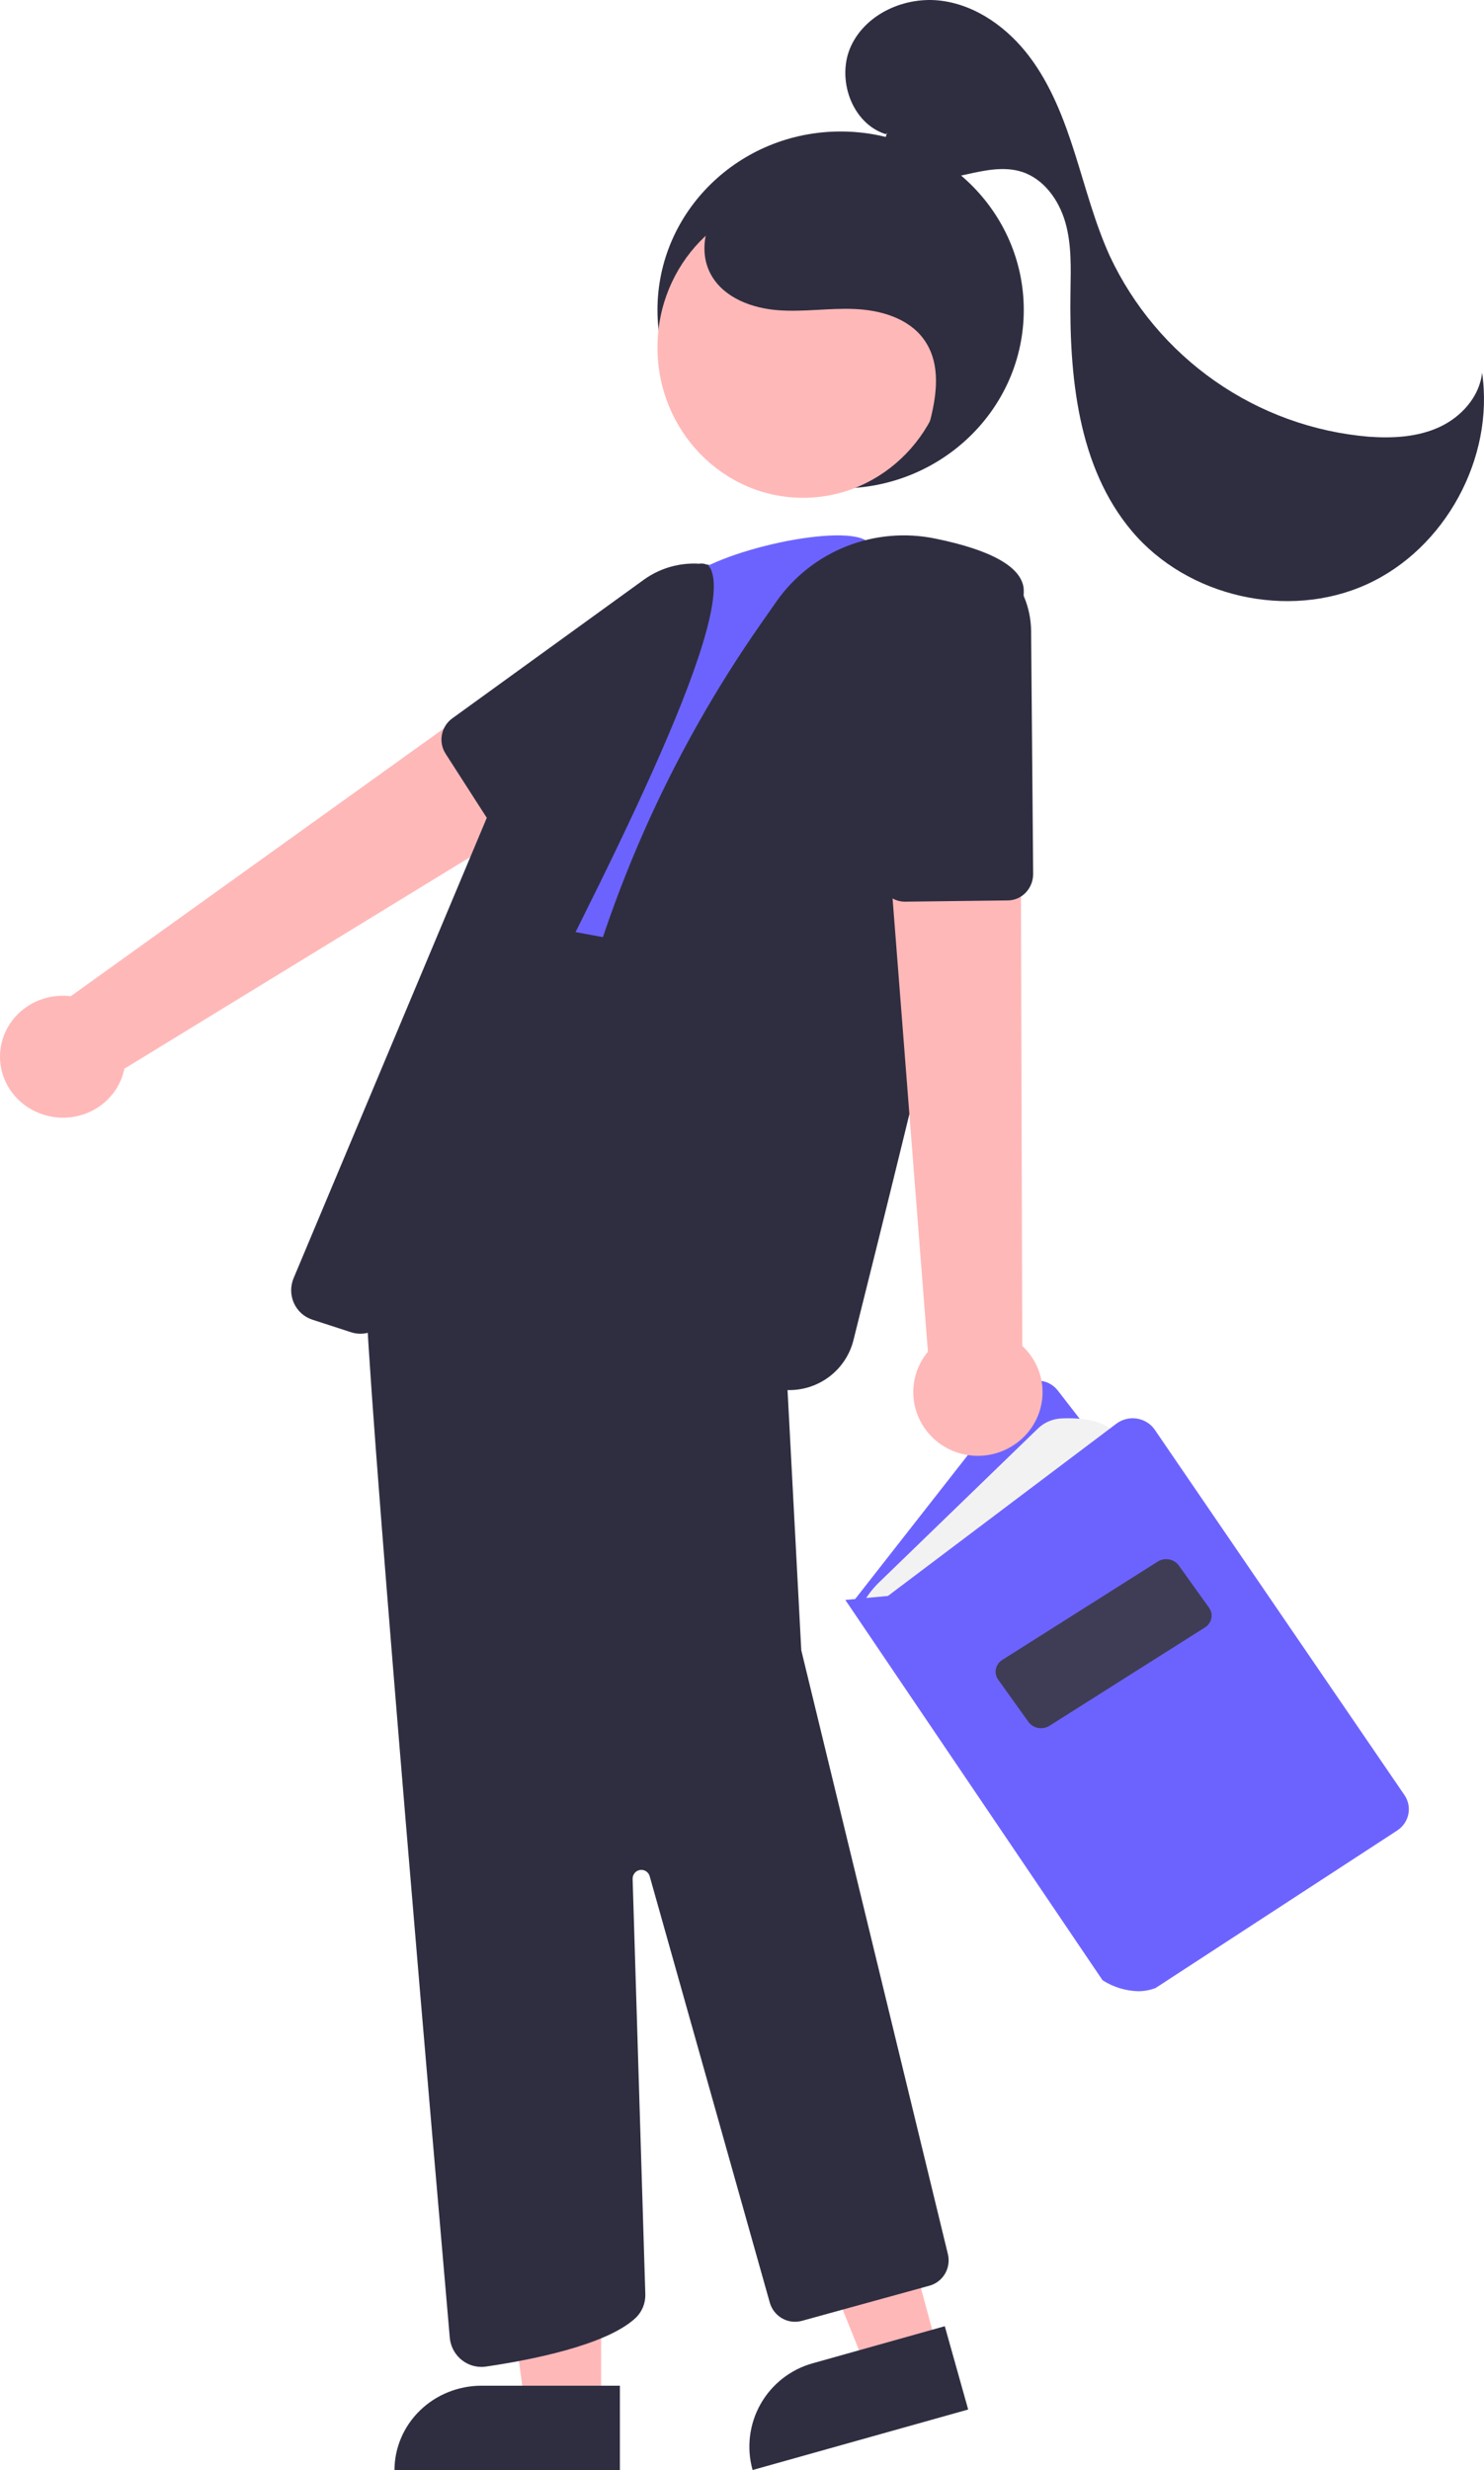 <svg width="158" height="263" viewBox="0 0 158 263" fill="none" xmlns="http://www.w3.org/2000/svg">
<path d="M89.5 52C100.27 52 109 43.493 109 33C109 22.507 100.27 14 89.5 14C78.73 14 70 22.507 70 33C70 43.493 78.73 52 89.5 52Z" fill="#2F2E41"/>
<path d="M4.311 118.564C5.217 118.905 6.19 119.049 7.16 118.985C8.13 118.922 9.073 118.653 9.925 118.198C10.776 117.742 11.514 117.111 12.086 116.349C12.659 115.587 13.053 114.712 13.239 113.786L66 81.49L56.397 71L7.532 106.067C5.908 105.866 4.265 106.249 2.914 107.145C1.562 108.041 0.597 109.387 0.2 110.927C-0.197 112.468 0.002 114.096 0.76 115.504C1.517 116.911 2.781 118 4.311 118.564Z" fill="#FFB8B8"/>
<path d="M55.872 91C55.407 91.001 54.948 90.884 54.539 90.662C54.13 90.439 53.784 90.117 53.532 89.725L47.441 80.245C47.057 79.647 46.916 78.924 47.048 78.224C47.18 77.525 47.574 76.903 48.15 76.486L68.53 61.733C69.519 61.017 70.641 60.507 71.83 60.233C73.019 59.959 74.251 59.926 75.453 60.138C76.655 60.349 77.802 60.8 78.827 61.463C79.852 62.126 80.734 62.988 81.42 63.999C82.106 65.009 82.583 66.147 82.823 67.346C83.062 68.544 83.059 69.779 82.814 70.976C82.569 72.173 82.086 73.309 81.395 74.316C80.704 75.323 79.818 76.182 78.79 76.84L57.362 90.563C56.917 90.849 56.4 91 55.872 91Z" fill="#2F2E41"/>
<path d="M63.998 256L55.868 255.999L52 227L64 227.001L63.998 256Z" fill="#FFB8B8"/>
<path d="M51.273 254H66V263H42C42 261.818 42.24 260.648 42.706 259.556C43.172 258.464 43.855 257.472 44.716 256.636C45.577 255.8 46.599 255.137 47.724 254.685C48.849 254.233 50.055 254 51.273 254Z" fill="#2F2E41"/>
<path d="M100 250.829L92.574 253L81 224.204L91.96 221L100 250.829Z" fill="#FFB8B8"/>
<path d="M86.506 251.62L100.591 247.666L103.081 256.535L80.128 262.978C79.801 261.813 79.706 260.596 79.85 259.395C79.994 258.194 80.372 257.033 80.965 255.978C81.557 254.923 82.351 253.996 83.302 253.248C84.253 252.5 85.342 251.947 86.506 251.62Z" fill="#2F2E41"/>
<path d="M119.721 206L91 170.308L108.428 148.041C108.684 147.714 109.005 147.451 109.369 147.271C109.732 147.091 110.13 146.999 110.531 147C110.933 147.001 111.33 147.096 111.693 147.279C112.055 147.461 112.375 147.726 112.629 148.054L139 182.133L119.721 206Z" fill="#6C63FF"/>
<path d="M92 170.504C92.431 169.763 92.965 169.082 93.588 168.479L110.51 152.09C111.173 151.445 112.066 151.061 113.012 151.017C114.945 150.93 118.116 151.116 119 153.143L96.154 171L92 170.504Z" fill="#F2F2F2"/>
<path d="M121.168 212C119.836 211.962 118.542 211.565 117.43 210.856L117.348 210.773L90 170.34L94.538 169.916L118.859 151.577C119.166 151.346 119.519 151.178 119.896 151.085C120.273 150.992 120.667 150.975 121.051 151.036C121.435 151.097 121.802 151.234 122.129 151.438C122.456 151.643 122.736 151.91 122.95 152.225L149.535 191.123C149.943 191.723 150.091 192.455 149.945 193.16C149.8 193.865 149.374 194.486 148.759 194.889L123.033 211.659C122.44 211.887 121.806 212.003 121.168 212Z" fill="#6C63FF"/>
<path d="M110.839 184C110.575 184 110.314 183.94 110.081 183.823C109.848 183.707 109.648 183.538 109.5 183.333L106.274 178.829C106.036 178.496 105.948 178.088 106.03 177.694C106.112 177.3 106.357 176.953 106.711 176.728L123.264 166.257C123.618 166.033 124.053 165.951 124.472 166.028C124.891 166.105 125.261 166.335 125.5 166.667L128.726 171.171C128.964 171.504 129.052 171.912 128.97 172.306C128.888 172.7 128.643 173.047 128.289 173.272L111.736 183.743C111.471 183.911 111.159 184 110.839 184Z" fill="#3F3D56"/>
<path d="M51.247 252C50.402 251.997 49.589 251.675 48.967 251.097C48.345 250.518 47.96 249.726 47.886 248.876C46.538 233.4 39.776 155.406 39.034 139.655C38.21 122.154 52.622 94.468 52.768 94.19L52.867 94L59.991 94.899V95.737L66.771 96.543L79.893 97.826L83.65 144.229L85.311 175.699L100.917 239.975C101.094 240.687 100.986 241.441 100.618 242.073C100.25 242.706 99.65 243.166 98.948 243.356L85.366 247.099C84.66 247.29 83.908 247.194 83.271 246.831C82.634 246.468 82.163 245.867 81.96 245.157L69.173 199.761C69.111 199.541 68.972 199.352 68.781 199.228C68.591 199.105 68.362 199.057 68.139 199.092C67.916 199.127 67.713 199.243 67.569 199.419C67.424 199.595 67.348 199.818 67.355 200.046L68.708 244.312C68.714 244.766 68.629 245.217 68.458 245.637C68.286 246.057 68.031 246.437 67.708 246.754C64.595 249.709 56.369 251.287 51.743 251.964C51.578 251.988 51.413 252 51.247 252Z" fill="#2F2E41"/>
<path d="M92.486 57.769C90.31 55.515 75.974 58.613 72.791 61.934L51 97.336L87.038 104L95 59.019L92.486 57.769Z" fill="#6C63FF"/>
<path d="M84.025 148C83.245 148 82.471 147.872 81.733 147.62C79.63 146.902 77.053 146.151 74.073 145.389C61.021 142.05 56.412 131.358 60.376 113.61L60.477 113.16C64.199 96.325 71.214 80.383 81.124 66.244L82.659 64.05C84.511 61.404 87.105 59.357 90.118 58.165C93.13 56.973 96.428 56.688 99.602 57.346C105.475 58.551 108.628 60.298 108.975 62.537C109.654 66.932 96.536 120.054 90.865 142.689C90.485 144.207 89.605 145.555 88.365 146.518C87.125 147.48 85.597 148.002 84.025 148L84.025 148Z" fill="#2F2E41"/>
<path d="M38.374 142C38.04 142 37.708 141.947 37.389 141.844L33.246 140.499C32.818 140.36 32.423 140.131 32.087 139.828C31.751 139.525 31.48 139.154 31.293 138.739C31.106 138.324 31.006 137.874 31 137.417C30.994 136.961 31.082 136.508 31.258 136.088L53.241 83.703C57.453 73.71 64.817 65.422 74.176 60.142H74.176C74.312 60.066 74.462 60.02 74.616 60.005C74.77 59.99 74.926 60.008 75.073 60.057C75.208 60.101 75.333 60.173 75.439 60.268C75.545 60.364 75.63 60.481 75.689 60.612C78.275 66.387 64.203 93.713 52.896 115.67C47.106 126.913 42.106 136.624 41.537 139.392C41.385 140.13 40.988 140.792 40.412 141.267C39.836 141.742 39.116 142.001 38.374 142Z" fill="#2F2E41"/>
<path d="M108.253 153.626C109.054 153.036 109.714 152.28 110.187 151.411C110.659 150.542 110.933 149.582 110.989 148.597C111.045 147.612 110.882 146.627 110.51 145.711C110.139 144.796 109.569 143.972 108.84 143.297L108.658 80L94 82.428L98.794 143.915C97.728 145.199 97.175 146.825 97.241 148.484C97.308 150.143 97.988 151.721 99.154 152.918C100.32 154.115 101.89 154.848 103.567 154.979C105.244 155.11 106.912 154.628 108.253 153.626Z" fill="#FFB8B8"/>
<path d="M96.328 96C95.642 96 94.981 95.728 94.48 95.238C93.979 94.749 93.675 94.08 93.63 93.366L92.019 67.879C91.866 65.427 92.653 63.011 94.207 61.163C95.76 59.315 97.954 58.185 100.306 58.02C101.513 57.937 102.724 58.112 103.865 58.534C105.005 58.956 106.051 59.617 106.938 60.475C107.825 61.333 108.535 62.371 109.024 63.525C109.513 64.679 109.77 65.925 109.781 67.187L110 93.021C110.005 93.767 109.727 94.485 109.226 95.018C108.725 95.551 108.042 95.856 107.327 95.866L96.361 96L96.328 96Z" fill="#2F2E41"/>
<path d="M85.5 53C94.06 53 101 45.837 101 37C101 28.163 94.06 21 85.5 21C76.94 21 70 28.163 70 37C70 45.837 76.94 53 85.5 53Z" fill="#FFB8B8"/>
<path d="M98.387 47C99.529 43.385 100.577 39.122 98.317 36.071C96.689 33.873 93.765 33.022 91.023 32.901C88.281 32.779 85.531 33.241 82.794 33.025C80.058 32.808 77.166 31.734 75.776 29.379C73.974 26.326 75.501 22.121 78.398 20.065C81.296 18.009 85.124 17.722 88.65 18.201C93.113 18.728 97.308 20.595 100.678 23.552C103.956 26.562 106.092 30.9 105.997 35.337C105.902 39.773 103.4 44.191 99.414 46.183" fill="#2F2E41"/>
<path d="M94.319 14.289C90.675 13.162 88.994 8.327 90.623 4.867C92.253 1.407 96.418 -0.405 100.201 0.077C103.984 0.559 107.317 2.994 109.616 6.048C111.915 9.101 113.301 12.741 114.457 16.388C115.613 20.035 116.574 23.761 118.153 27.245C120.658 32.597 124.522 37.194 129.358 40.573C134.193 43.951 139.83 45.993 145.7 46.493C148.259 46.679 150.915 46.546 153.247 45.472C155.579 44.398 157.535 42.234 157.796 39.672C159.123 48.772 153.849 58.444 145.497 62.225C137.144 66.007 126.43 63.574 120.513 56.552C114.73 49.69 113.834 40.002 113.973 31.015C114.011 28.55 114.102 26.04 113.424 23.671C112.745 21.302 111.14 19.05 108.802 18.297C106.915 17.69 104.872 18.128 102.938 18.558C101.004 18.989 98.95 19.403 97.077 18.754C95.204 18.105 93.696 15.968 94.451 14.129" fill="#2F2E41"/>
</svg>
